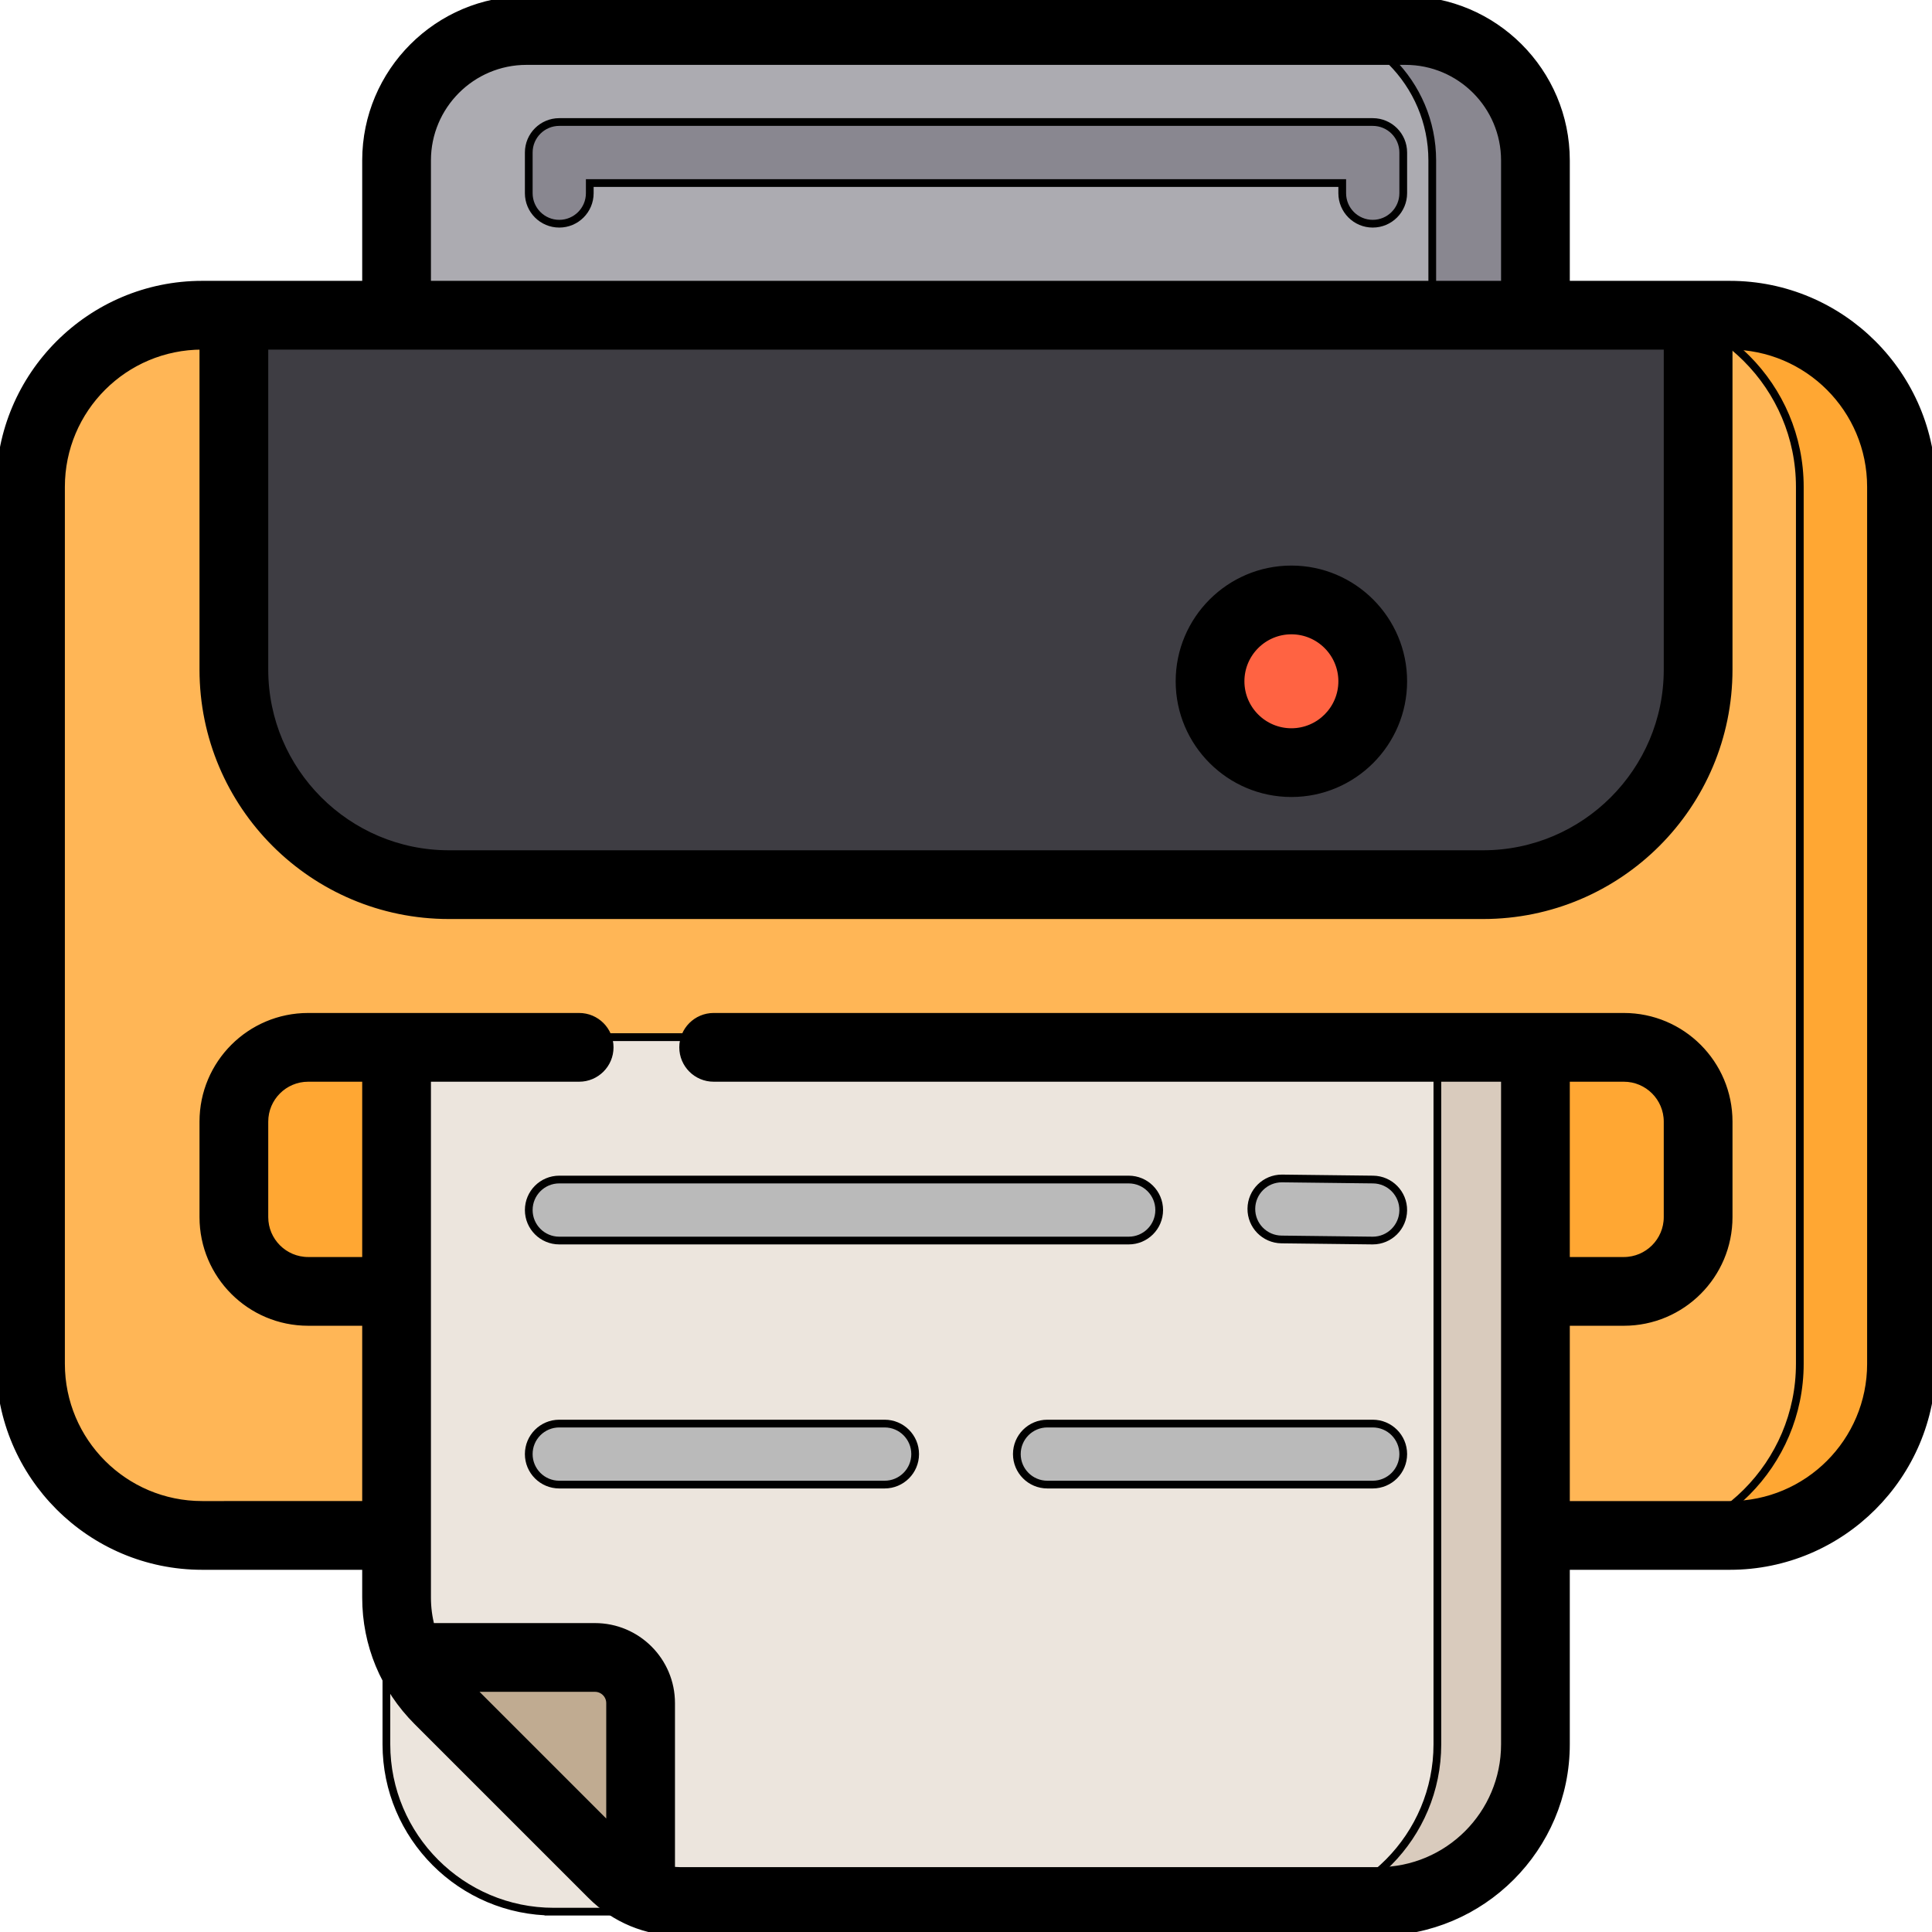 <!DOCTYPE svg PUBLIC "-//W3C//DTD SVG 1.1//EN" "http://www.w3.org/Graphics/SVG/1.1/DTD/svg11.dtd">
<!-- Uploaded to: SVG Repo, www.svgrepo.com, Transformed by: SVG Repo Mixer Tools -->
<svg height="256px" width="256px" version="1.1" id="Layer_1" xmlns="http://www.w3.org/2000/svg" xmlns:xlink="http://www.w3.org/1999/xlink" viewBox="0 0 512 512" xml:space="preserve" fill="#000000" stroke="#000000" stroke-width="2.048">
<g id="SVGRepo_bgCarrier" stroke-width="0"/>
<g id="SVGRepo_tracerCarrier" stroke-linecap="round" stroke-linejoin="round"/>
<g id="SVGRepo_iconCarrier"> <path style="fill:#ACABB1;" d="M102.4,130.425V42.513c0-20.47,16.653-37.124,37.124-37.124h232.951 c20.471,0,37.125,16.653,37.125,37.124v87.912H102.4z"/> <path style="fill:#898790;" d="M372.476,5.389h-30.036c20.47,0,37.124,16.653,37.124,37.124v87.912H409.6V42.513 C409.6,22.043,392.947,5.389,372.476,5.389z"/> <path style="fill:#FFB656;" d="M458.429,80.842h-54.218H107.789H53.571c-26.568,0-48.182,21.615-48.182,48.182v232.394 c0,26.567,21.614,48.182,48.182,48.182h54.218h296.421h54.218c26.567,0,48.182-21.615,48.182-48.182V129.024 C506.611,102.457,484.995,80.842,458.429,80.842z"/> <g> <path style="fill:#FFA733;" d="M458.429,80.842h-29.642c26.567,0,48.182,21.615,48.182,48.182v232.394 c0,26.567-21.615,48.182-48.182,48.182h29.642c26.567,0,48.182-21.615,48.182-48.182V129.024 C506.611,102.457,484.995,80.842,458.429,80.842z"/> <path style="fill:#FFA733;" d="M430.332,274.863H81.668c-12.343,0-22.384,10.041-22.384,22.384v25.297 c0,12.342,10.041,22.383,22.384,22.383h348.664c12.342,0,22.384-10.041,22.384-22.384v-25.297 C452.716,284.904,442.675,274.863,430.332,274.863z"/> </g> <g> <path style="fill:#ECE5DD;" d="M146.751,506.611c-24.455,0-44.351-19.896-44.351-44.351V274.863h307.2v148.524 c0,3.551-0.461,7.094-1.37,10.529l-2.123,8.021h-51.773c-5.187,0-9.407,4.22-9.407,9.407v53.73l-9.332,1.263 c-0.991,0.135-1.488,0.203-188.839,0.275h-0.004V506.611z"/> <path style="fill:#ECE5DD;" d="M365.249,506.611c24.455,0,44.351-19.896,44.351-44.351V274.863H102.4v148.524 c0,3.551,0.461,7.094,1.37,10.529l2.123,8.021l61.18,63.135l9.332,1.263c0.991,0.135,1.488,0.203,188.839,0.275H365.249z"/> </g> <path style="fill:#D9CBBD;" d="M380.918,274.863v187.396c0,24.302-19.651,44.093-43.896,44.339 c8.903,0.004,18.298,0.008,28.223,0.012h0.004c24.455,0,44.351-19.896,44.351-44.351V274.863H380.918z"/> <path style="fill:#3E3D43;" d="M118.975,237.137c-32.914,0-59.691-26.777-59.691-59.691V80.842h393.432v96.604 c0,32.914-26.777,59.691-59.691,59.691H118.975z"/> <path style="fill:#898790;" d="M363.789,32.337H148.211c-4.465,0-8.084,3.618-8.084,8.084V51.2c0,4.466,3.62,8.084,8.084,8.084 c4.465,0,8.084-3.618,8.084-8.084v-2.695h199.411V51.2c0,4.466,3.618,8.084,8.084,8.084s8.084-3.618,8.084-8.084V40.421 C371.874,35.955,368.255,32.337,363.789,32.337z"/> <path style="fill:#FF6342;" d="M342.232,156.295c13.372,0,24.253,10.88,24.253,24.253c0,13.372-10.88,24.253-24.253,24.253 s-24.253-10.88-24.253-24.253C317.979,167.175,328.859,156.295,342.232,156.295z"/> <g> <path style="fill:#BABABA;" d="M148.211,328.758h150.905c4.466,0,8.084-3.618,8.084-8.084s-3.618-8.084-8.084-8.084H148.211 c-4.465,0-8.084,3.618-8.084,8.084S143.746,328.758,148.211,328.758z"/> <path style="fill:#BABABA;" d="M339.61,328.471l24.083,0.286c0.032,0.001,0.066,0.001,0.098,0.001c4.42,0,8.029-3.557,8.081-7.988 c0.054-4.465-3.524-8.126-7.987-8.179l-24.083-0.286c-0.032-0.001-0.066-0.001-0.098-0.001c-4.42,0-8.029,3.557-8.081,7.988 C331.569,324.757,335.147,328.419,339.61,328.471z"/> <path style="fill:#BABABA;" d="M234.442,377.263h-86.232c-4.465,0-8.084,3.618-8.084,8.084s3.62,8.084,8.084,8.084h86.232 c4.465,0,8.084-3.618,8.084-8.084S238.907,377.263,234.442,377.263z"/> <path style="fill:#BABABA;" d="M371.874,385.347c0-4.466-3.618-8.084-8.084-8.084h-86.232c-4.466,0-8.084,3.618-8.084,8.084 s3.618,8.084,8.084,8.084h86.232C368.255,393.432,371.874,389.813,371.874,385.347z"/> </g> <path style="fill:#C0AB91;" d="M167.121,505.079l-1.331-1.331l-59.896-61.811l-1.426-5.389h53.201 c8.158,0,14.796,6.638,14.796,14.796v54.458L167.121,505.079z"/> <path d="M342.232,210.189c16.344,0,29.642-13.298,29.642-29.642s-13.298-29.642-29.642-29.642s-29.642,13.298-29.642,29.642 S325.887,210.189,342.232,210.189z M342.232,167.074c7.43,0,13.474,6.044,13.474,13.474s-6.044,13.474-13.474,13.474 s-13.474-6.044-13.474-13.474S334.802,167.074,342.232,167.074z"/> <path d="M458.429,75.453h-43.439V42.513C414.989,19.071,395.918,0,372.476,0H139.524c-23.442,0-42.513,19.071-42.513,42.513v32.939 H53.571C24.032,75.453,0,99.484,0,129.024v232.394c0,29.54,24.032,53.571,53.571,53.571h43.439v8.398 c0,12.383,4.823,24.025,13.578,32.782l46.095,46.095c6.279,6.278,14.626,9.736,23.506,9.736h185.06 c27.426,0,49.739-22.313,49.739-49.741v-47.27h43.439c29.54,0,53.571-24.032,53.571-53.571V129.024 C512,99.484,487.968,75.453,458.429,75.453z M113.179,42.513c0-14.526,11.819-26.345,26.345-26.345h232.951 c14.528,0,26.346,11.819,26.346,26.345v32.939H113.179V42.513z M70.063,91.621h371.874v85.825c0,26.97-21.942,48.912-48.912,48.912 h-274.05c-26.97,0-48.912-21.942-48.912-48.912V91.621z M97.011,334.147H81.668c-6.399,0-11.605-5.205-11.605-11.605v-25.297 c0-6.398,5.206-11.604,11.605-11.604h15.343V334.147z M161.684,484.398l-37.072-37.072h33.055c2.215,0,4.017,1.802,4.017,4.017 L161.684,484.398L161.684,484.398z M414.989,285.642h15.343c6.399,0,11.605,5.205,11.605,11.605v25.297 c0,6.399-5.206,11.605-11.605,11.605h-15.343V285.642z M495.832,361.418c0,20.657-16.746,37.403-37.403,37.403h-43.439v-48.505 h15.343c15.338,0,27.773-12.435,27.773-27.773v-25.297c0-15.338-12.435-27.773-27.773-27.773H189.126 c-4.465,0-8.084,3.62-8.084,8.084c0,4.465,3.62,8.084,8.084,8.084h209.695v176.617c0,18.542-15.031,33.573-33.572,33.573H180.188 c-0.79,0-1.566-0.072-2.336-0.177v-44.311c0-11.148-9.037-20.186-20.186-20.186H114.19c-0.663-2.505-1.011-5.11-1.011-7.771V285.642 h40.302c4.465,0,8.084-3.62,8.084-8.084c0-4.465-3.62-8.084-8.084-8.084H81.668c-15.338,0-27.773,12.435-27.773,27.773v25.296 c0,15.338,12.435,27.773,27.773,27.773h15.343v48.505H53.571c-20.657,0-37.403-16.746-37.403-37.403V129.024 c0-20.657,16.746-37.403,37.403-37.403h0.323v85.825c0,35.942,29.138,65.08,65.08,65.08h274.05c35.942,0,65.08-29.138,65.08-65.08 V91.621h0.323c20.657,0,37.403,16.746,37.403,37.403V361.418z"/> </g>
</svg>